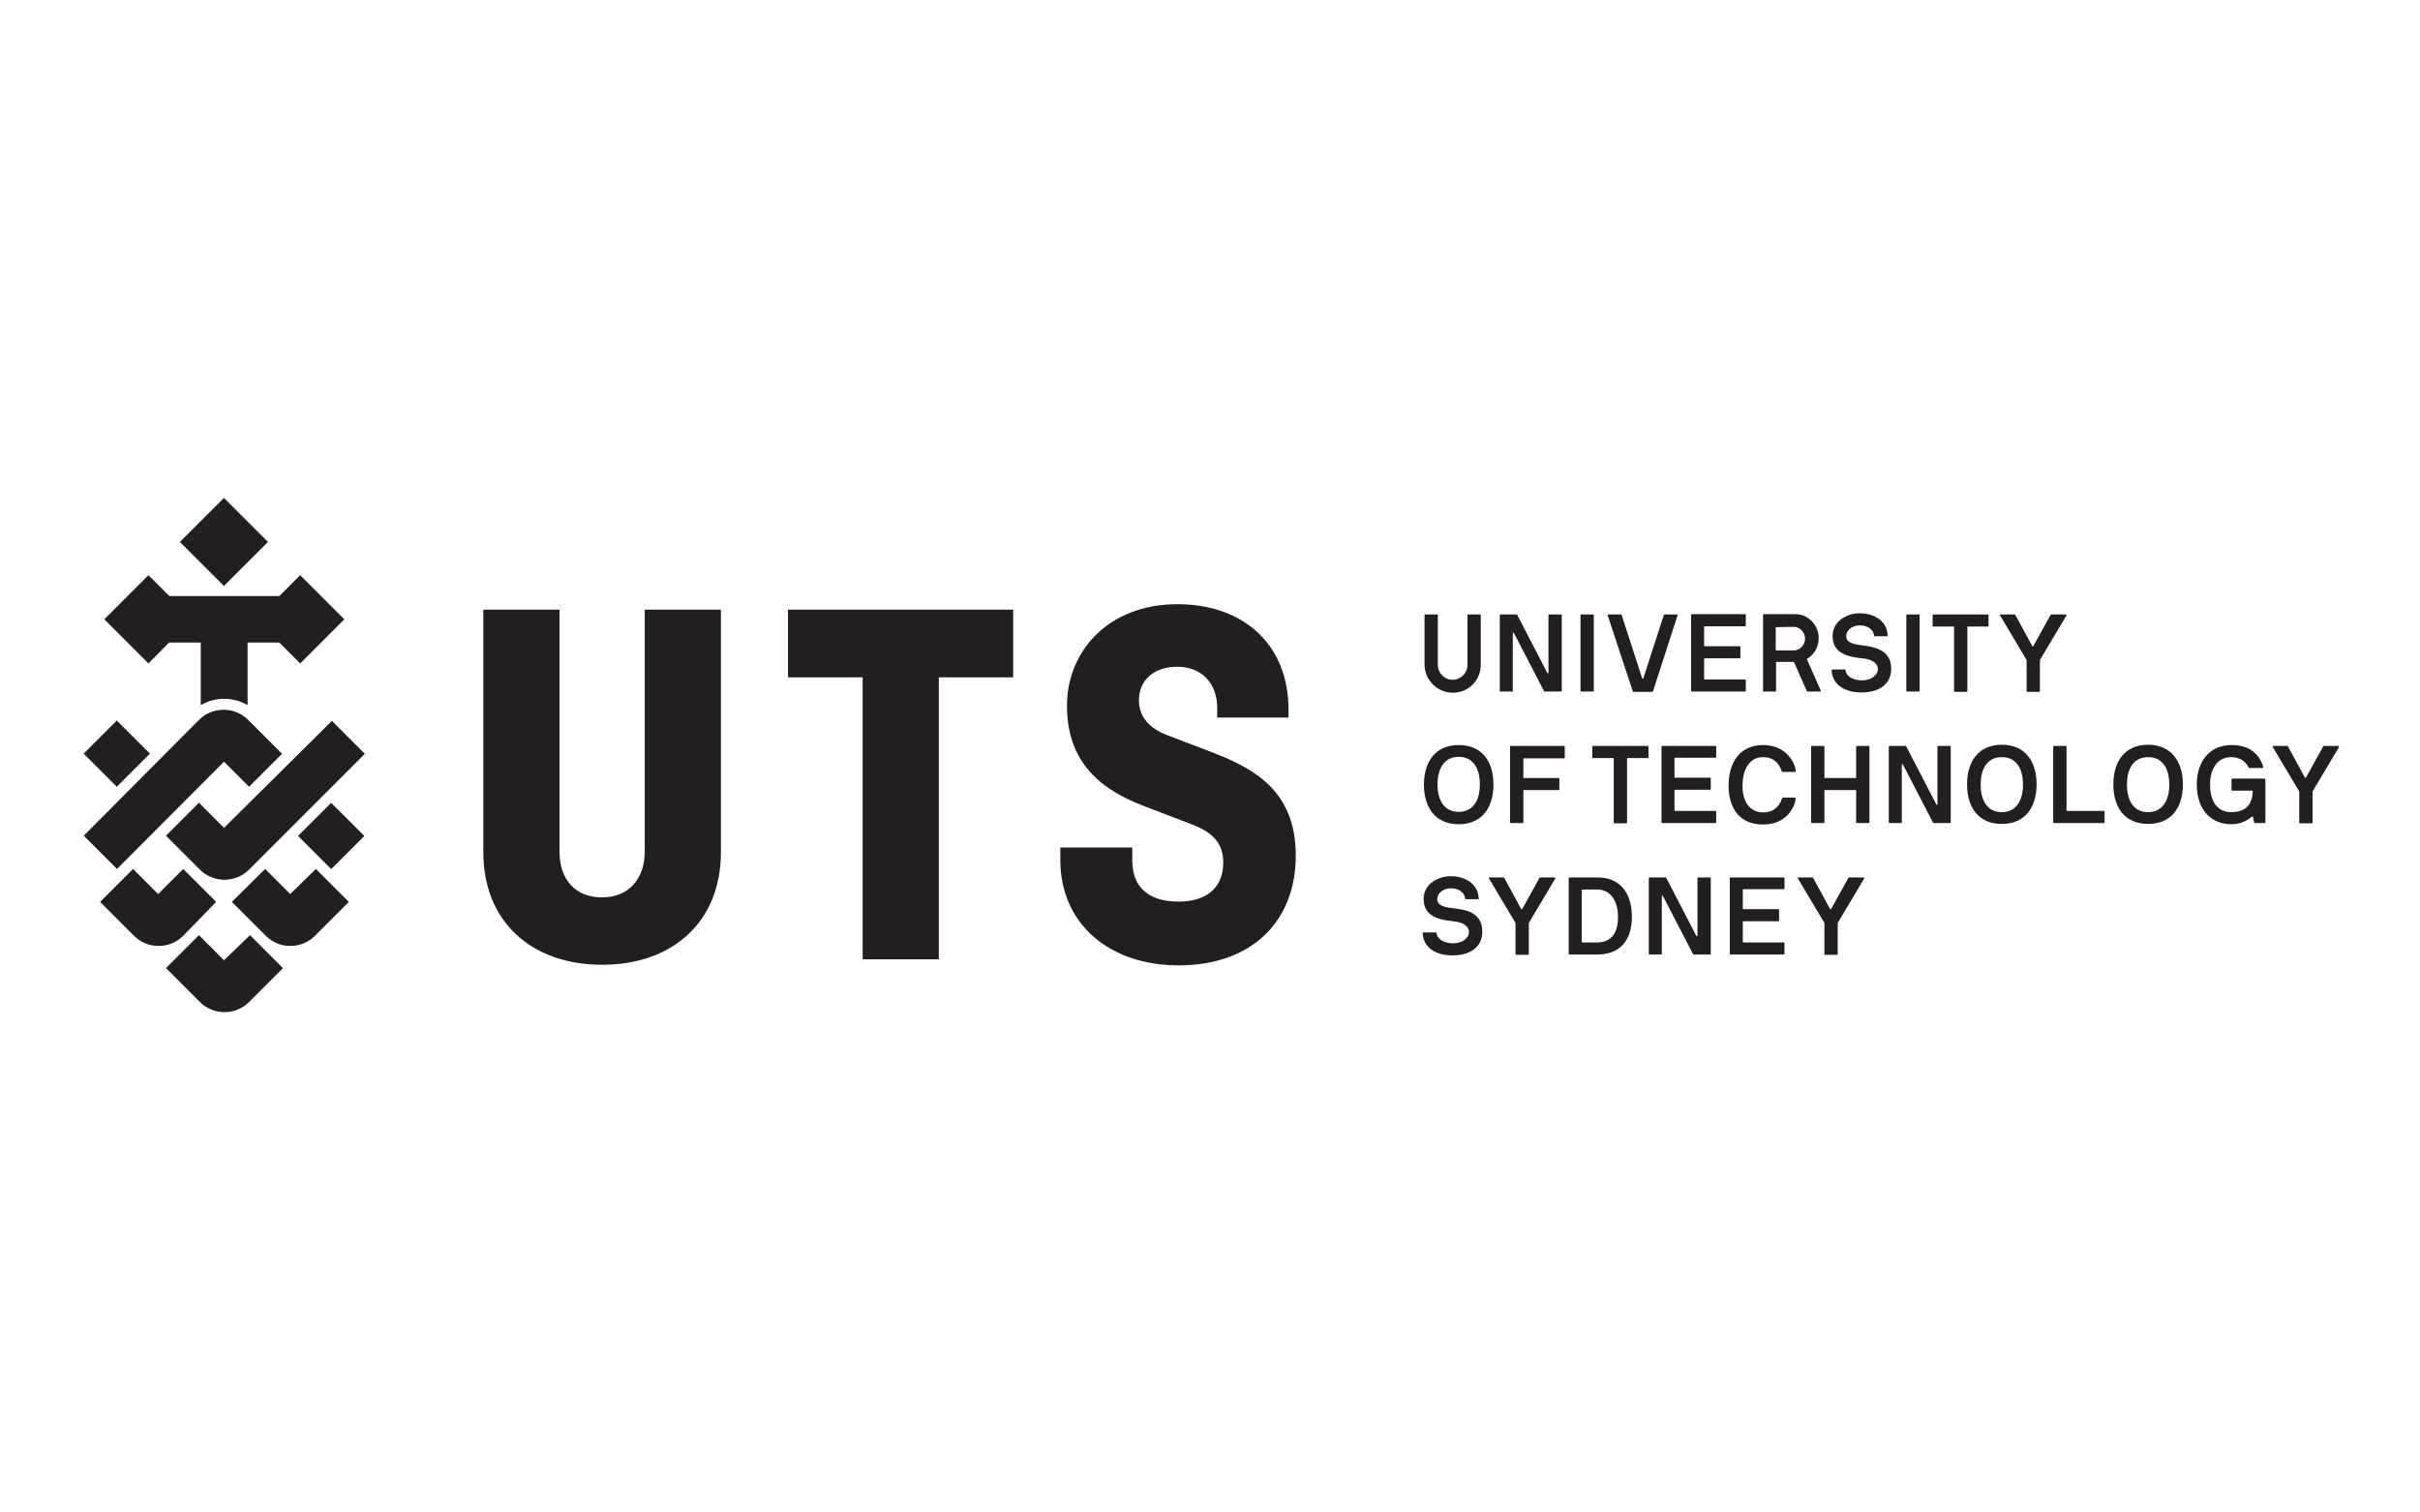 <svg xmlns="http://www.w3.org/2000/svg" xmlns:xlink="http://www.w3.org/1999/xlink" version="1.1" width="1280pt" height="800pt" viewBox="0 0 1280 800">
<defs>
<clipPath id="clip_0">
<path transform="matrix(1,0,0,-1,0,800)" d="M0 800H1280V0H0Z"/>
</clipPath>
</defs>
<g id="layer_1" data-name="Layer 1">
<path transform="matrix(1,0,0,-1,416.796,358.265)" d="M0 0H39.487V-149.155H79.773V0H119.1V35.81H0Z" fill="#231f20"/>
<g clip-path="url(#clip_0)">
<path transform="matrix(1,0,0,-1,341.02,450.348)" d="M0 0C0-14.867-8.792-24.3-22.541-24.3-36.609-24.3-45.082-15.027-45.082 0V127.893H-85.368V-.479C-85.368-37.089-59.95-59.949-22.541-59.949 14.868-59.949 40.286-37.089 40.286-.479V127.893H0Z" fill="#231f20"/>
<path transform="matrix(1,0,0,-1,640.289,397.592)" d="M0 0-23.021 8.792C-35.65 13.588-37.888 21.742-37.888 27.177-37.888 37.249-30.534 44.922-17.585 44.922-4.956 44.922 3.517 36.449 3.517 23.181V18.065H41.245V22.221C41.245 56.592 17.585 78.015-17.585 78.015-54.514 78.015-75.936 52.596-75.936 24.459-75.936-2.558-61.868-18.704-35.17-28.776L-9.272-38.688C2.238-43.164 6.715-49.398 6.715-58.671 6.715-71.62-1.758-79.294-16.946-79.294-32.133-79.294-41.405-72.26-41.405-57.392V-50.678H-79.453V-57.232C-79.453-91.604-52.916-113.025-16.946-113.025 22.541-113.025 45.082-89.045 45.082-54.994 45.082-20.623 23.021-8.793 0 0" fill="#231f20"/>
<path transform="matrix(1,0,0,-1,44.246,398.622)" d="M0 0 17.521 17.521 35.043 0 17.521-17.521Z" fill="#231f20"/>
<path transform="matrix(1,0,0,-1,118.487,402.867)" d="M0 0 13.269-13.27 30.694 4.156 12.79 22.061C5.595 29.255-6.075 29.255-13.269 22.061L-74.178-39.167-56.592-56.753Z" fill="#231f20"/>
<path transform="matrix(1,0,0,-1,114.331,477.045)" d="M0 0-17.425 17.425-30.694 4.156-43.963 17.425-61.389 0-43.483-17.905C-36.29-25.1-24.62-25.1-17.425-17.905Z" fill="#231f20"/>
<path transform="matrix(1,0,0,-1,118.487,507.899)" d="M0 0-13.269 13.269-30.694-4.156-12.789-22.062C-5.595-29.255 6.075-29.255 13.269-22.062L31.174-4.156 13.749 13.269Z" fill="#231f20"/>
<path transform="matrix(1,0,0,-1,153.498,472.889)" d="M0 0-13.269 13.269-30.854-4.156-12.949-22.062C-5.755-29.256 5.915-29.256 13.109-22.062L31.014-4.156 13.588 13.269Z" fill="#231f20"/>
<path transform="matrix(1,0,0,-1,157.641,442.165)" d="M0 0 17.521 17.521 35.043 0 17.521-17.521Z" fill="#231f20"/>
<path transform="matrix(1,0,0,-1,118.487,437.878)" d="M0 0-13.269 13.269-30.694-4.156-12.789-22.062C-5.595-29.256 6.075-29.256 13.269-22.062L74.498 39.167 57.072 56.592Z" fill="#231f20"/>
<path transform="matrix(1,0,0,-1,95.157,286.646)" d="M0 0 23.293 23.283 46.576-.01 23.283-23.293Z" fill="#231f20"/>
<path transform="matrix(1,0,0,-1,89.392,339.88)" d="M0 0H16.786V-33.092C24.459-28.616 33.891-28.616 41.565-33.092V0H58.351L69.381-11.031 92.722 12.31 69.381 35.65 58.351 24.62H.16L-10.871 35.65-34.211 12.31-10.871-11.031Z" fill="#231f20"/>
<path transform="matrix(1,0,0,-1,768.501,480.402)" d="M0 0C-3.996 .479-8.313 1.279-8.313 4.796-8.313 7.993-5.115 10.551-1.119 10.551 3.678 10.551 6.396 7.674 6.396 5.116 6.396 4.956 6.555 4.796 6.715 4.796H13.429C13.589 4.796 13.589 4.956 13.589 5.116 13.589 12.63 6.555 16.946-1.118 16.946-8.313 16.946-15.507 12.47-15.507 4.956-15.507-3.197-9.432-5.915 0-6.874 5.915-7.354 8.474-9.911 8.474-12.47 8.474-15.827 4.956-18.544 0-18.544-4.955-18.544-8.632-15.986-8.632-13.109-8.632-12.949-8.792-12.789-8.952-12.789H-15.666C-15.826-12.789-15.986-12.949-15.986-13.109-15.986-18.544-11.67-24.939-.159-24.939 9.593-24.939 15.508-20.143 15.508-12.47 15.667-1.918 6.075-.64 0 0" fill="#231f20"/>
<path transform="matrix(1,0,0,-1,822.216,464.096)" d="M0 0H-7.514C-7.673 0-7.833 0-7.993-.32L-17.105-16.786C-17.265-16.946-17.425-16.946-17.585-16.786L-26.537-.32C-26.697-.16-26.697 0-27.017 0H-34.53C-34.69 0-34.851-.16-34.69-.479L-20.782-23.82C-20.622-23.98-20.622-24.14-20.622-24.3V-40.606C-20.622-40.766-20.462-40.926-20.303-40.926H-13.908C-13.748-40.926-13.588-40.766-13.588-40.606V-24.3C-13.588-24.14-13.588-24.14-13.428-23.82L.48-.479C.32-.16 .16 0 0 0" fill="#231f20"/>
<path transform="matrix(1,0,0,-1,904.547,464.096)" d="M0 0H-6.395C-6.554 0-6.714-.16-6.714-.32V-30.854C-6.714-31.174-7.193-31.334-7.354-30.854L-23.181-.32C-23.181-.16-23.34 0-23.5 0H-32.133C-32.293 0-32.452-.16-32.452-.32V-40.446C-32.452-40.606-32.293-40.766-32.293-40.766H-25.898C-25.738-40.766-25.578-40.606-25.578-40.446V-9.912C-25.578-9.592-25.099-9.433-24.938-9.912L-9.112-40.446C-9.112-40.606-8.952-40.766-8.633-40.766H0C.16-40.766 .32-40.606 .32-40.446V-.32C.32-.16 .16 0 0 0" fill="#231f20"/>
<path transform="matrix(1,0,0,-1,943.555,464.096)" d="M0 0H-28.297C-28.456 0-28.616-.16-28.616-.32V-40.446C-28.616-40.606-28.456-40.766-28.297-40.766H0C.159-40.766 .319-40.606 .319-40.446V-34.691C.319-34.531 .16-34.371 0-34.371H-21.422C-21.582-34.371-21.742-34.212-21.742-34.052V-23.501C-21.742-23.341-21.582-23.181-21.422-23.181H-2.878C-2.718-23.181-2.559-23.021-2.559-22.861V-17.105C-2.559-16.946-2.718-16.786-2.878-16.786H-21.422C-21.582-16.786-21.742-16.626-21.742-16.467V-6.555C-21.742-6.395-21.582-6.235-21.422-6.235H0C.159-6.235 .319-6.075 .319-5.915V-.16C.319-.16 .159 0 0 0" fill="#231f20"/>
<path transform="matrix(1,0,0,-1,844.917,498.467)" d="M0 0H-7.993C-8.153 0-8.313 .159-8.313 .319V27.816C-8.313 27.977-8.313 27.977-8.153 27.977H-.159C6.715 27.977 10.871 22.221 10.871 13.588 11.031 4.796 7.034 0 0 0M0 34.371H-14.867C-15.027 34.371-15.188 34.211-15.188 34.051V-6.075C-15.188-6.235-15.027-6.395-14.867-6.395H0C12.15-6.395 18.225 1.278 18.225 13.588 18.225 25.738 12.31 34.371 0 34.371" fill="#231f20"/>
<path transform="matrix(1,0,0,-1,985.6,464.096)" d="M0 0H-7.515C-7.674 0-7.834 0-7.994-.32L-17.106-16.786C-17.266-16.946-17.426-16.946-17.586-16.786L-26.538-.32C-26.698-.16-26.698 0-27.018 0H-34.531C-34.691 0-34.852-.16-34.691-.479L-20.783-23.82C-20.623-23.98-20.623-24.14-20.623-24.3V-40.606C-20.623-40.766-20.463-40.926-20.304-40.926H-13.909C-13.749-40.926-13.589-40.766-13.589-40.606V-24.3C-13.589-24.14-13.589-24.14-13.429-23.82L.479-.479C.319-.16 .159 0 0 0" fill="#231f20"/>
<path transform="matrix(1,0,0,-1,827.332,394.554)" d="M0 0H-28.296C-28.456 0-28.616-.16-28.616-.32V-40.446C-28.616-40.606-28.456-40.766-28.296-40.766H-21.901C-21.742-40.766-21.582-40.606-21.582-40.446V-23.5C-21.582-23.34-21.582-23.34-21.422-23.34H-2.878C-2.718-23.34-2.558-23.181-2.558-23.021V-17.266C-2.558-17.106-2.718-16.946-2.878-16.946H-21.422C-21.582-16.946-21.582-16.946-21.582-16.786V-6.714C-21.582-6.555-21.582-6.555-21.422-6.555H0C.16-6.555 .319-6.395 .319-6.235V-.48C.319-.16 .16 0 0 0" fill="#231f20"/>
<path transform="matrix(1,0,0,-1,1058.817,429.565)" d="M0 0C-7.193 0-11.19 5.436-11.19 14.548-11.19 23.66-7.193 29.096 0 29.096 7.194 29.096 11.19 23.66 11.19 14.548 11.19 5.596 7.194 0 0 0M0 35.65C-12.149 35.65-18.385 27.018-18.385 14.708-18.385 2.398-12.31-6.234 0-6.234 12.15-6.234 18.385 2.398 18.385 14.708 18.385 26.857 12.31 35.65 0 35.65" fill="#231f20"/>
<path transform="matrix(1,0,0,-1,1236.748,394.554)" d="M0 0H-7.514C-7.673 0-7.833 0-7.993-.32L-17.105-16.786C-17.266-16.946-17.425-16.946-17.585-16.786L-26.537-.32C-26.697-.16-26.697 0-27.017 0H-34.53C-34.69 0-34.851-.16-34.69-.48L-20.782-23.82C-20.622-23.98-20.622-24.14-20.622-24.299V-40.606C-20.622-40.766-20.463-40.926-20.303-40.926H-13.908C-13.748-40.926-13.588-40.766-13.588-40.606V-24.299C-13.588-24.14-13.588-24.14-13.429-23.82L.48-.48C.32-.16 .16 0 0 0" fill="#231f20"/>
<path transform="matrix(1,0,0,-1,1112.853,428.926)" d="M0 0H-19.664C-19.823 0-19.823 0-19.823 .16V34.052C-19.823 34.211-19.983 34.372-20.144 34.372H-26.538C-26.697 34.372-26.857 34.211-26.857 34.052V-6.074C-26.857-6.234-26.698-6.395-26.538-6.395H0C.16-6.395 .319-6.234 .319-6.074V-.319C.319-.159 .16 0 0 0" fill="#231f20"/>
<path transform="matrix(1,0,0,-1,1136.192,429.565)" d="M0 0C-7.193 0-11.19 5.436-11.19 14.548-11.19 23.66-7.193 29.096 0 29.096 7.194 29.096 11.191 23.66 11.191 14.548 11.191 5.596 7.194 0 0 0M0 35.65C-12.149 35.65-18.384 27.018-18.384 14.708-18.384 2.398-12.31-6.234 0-6.234 12.311-6.234 18.385 2.398 18.385 14.708 18.385 26.857 12.15 35.65 0 35.65" fill="#231f20"/>
<path transform="matrix(1,0,0,-1,771.539,400.31)" d="M0 0C7.193 0 11.19-5.436 11.19-14.548 11.19-23.66 7.193-29.096 0-29.096-7.194-29.096-11.19-23.66-11.19-14.548-11.19-5.596-7.194 0 0 0M0-35.65C12.149-35.65 18.385-27.018 18.385-14.708 18.385-2.398 12.31 6.235 0 6.235-12.15 6.235-18.385-2.398-18.385-14.708-18.385-26.857-12.31-35.65 0-35.65" fill="#231f20"/>
<path transform="matrix(1,0,0,-1,1197.581,411.82)" d="M0 0H-17.105C-17.266 0-17.266-.159-17.266-.319V-6.074C-17.266-6.234-17.266-6.395-17.105-6.395H-6.234C-6.075-6.395-6.075-6.395-6.075-6.554V-7.193C-6.555-15.507-11.67-17.745-17.425-17.745-24.619-17.745-28.616-12.31-28.616-3.197-28.616 5.596-24.459 11.351-17.425 11.351-13.589 11.351-10.071 9.593-8.313 6.075-8.313 5.915-8.153 5.596-7.673 5.596H-.799C-.64 5.596-.479 5.756-.479 6.075-2.397 12.63-7.354 17.746-17.266 17.746-28.936 17.746-35.649 8.953-35.649-3.197-35.649-15.507-28.936-24.14-17.266-24.14-12.629-24.14-9.272-22.381-6.555-20.143-6.234-19.982-6.074-19.982-5.915-20.303L-5.275-23.34C-5.275-23.5-5.115-23.5-4.955-23.5H.32C.479-23.5 .64-23.5 .64-23.34V-.319C.32-.159 .16 0 0 0" fill="#231f20"/>
<path transform="matrix(1,0,0,-1,932.523,400.469)" d="M0 0C7.354 0 9.272-5.755 9.912-7.514 9.912-7.673 10.071-7.833 10.231-7.833H16.946C17.105-7.833 17.266-7.673 17.266-7.514 17.266-3.997 12.949 6.395 0 6.395-12.149 6.395-18.225-2.718-18.225-15.028-18.225-27.337-12.149-35.65 0-35.65 13.749-35.65 17.266-24.459 17.266-21.742 17.266-21.583 17.266-21.422 16.946-21.422H10.392C10.231-21.422 10.072-21.583 10.072-21.742 9.592-23.181 7.514-29.255 .16-29.255-6.714-29.255-10.871-23.98-10.871-15.187-10.871-6.075-6.874 0 0 0" fill="#231f20"/>
<path transform="matrix(1,0,0,-1,907.425,394.554)" d="M0 0H-28.296C-28.456 0-28.616-.16-28.616-.32V-40.446C-28.616-40.606-28.456-40.766-28.296-40.766H0C.16-40.766 .319-40.606 .319-40.446V-34.691C.319-34.531 .16-34.372 0-34.372H-21.422C-21.582-34.372-21.742-34.211-21.742-34.051V-23.5C-21.742-23.34-21.582-23.181-21.422-23.181H-2.878C-2.718-23.181-2.558-23.021-2.558-22.861V-17.106C-2.558-16.946-2.718-16.786-2.878-16.786H-21.422C-21.582-16.786-21.742-16.626-21.742-16.466V-6.555C-21.742-6.395-21.582-6.235-21.422-6.235H0C.16-6.235 .319-6.075 .319-5.915V-.16C.319-.16 .16 0 0 0" fill="#231f20"/>
<path transform="matrix(1,0,0,-1,871.455,394.554)" d="M0 0H-28.936C-29.096 0-29.256-.16-29.256-.32V-6.075C-29.256-6.235-29.096-6.395-28.936-6.395H-18.225C-18.064-6.395-17.905-6.554-17.905-6.714V-40.606C-17.905-40.766-17.745-40.926-17.585-40.926H-11.19C-11.03-40.926-10.871-40.766-10.871-40.606V-6.714C-10.871-6.555-10.711-6.395-10.551-6.395H.16C.319-6.395 .479-6.235 .479-6.075V-.32C.319-.16 .16 0 0 0" fill="#231f20"/>
<path transform="matrix(1,0,0,-1,988.477,394.554)" d="M0 0H-6.395C-6.555 0-6.714-.16-6.714-.32V-16.786C-6.714-16.946-6.714-16.946-6.874-16.946H-23.34C-23.5-16.946-23.5-16.946-23.5-16.786V-.32C-23.5-.16-23.66 0-23.819 0H-30.215C-30.374 0-30.534-.16-30.534-.32V-40.446C-30.534-40.606-30.374-40.766-30.215-40.766H-23.819C-23.66-40.766-23.5-40.606-23.5-40.446V-23.5C-23.5-23.34-23.5-23.34-23.34-23.34H-6.874C-6.714-23.34-6.714-23.34-6.714-23.5V-40.446C-6.714-40.606-6.555-40.766-6.395-40.766H0C.16-40.766 .32-40.606 .32-40.446V-.32C.32-.16 .16 0 0 0" fill="#231f20"/>
<path transform="matrix(1,0,0,-1,1031.48,394.554)" d="M0 0H-6.395C-6.555 0-6.714-.16-6.714-.32V-30.854C-6.714-31.174-7.193-31.333-7.354-30.854L-23.181-.32C-23.181-.16-23.34 0-23.5 0H-32.133C-32.293 0-32.453-.16-32.453-.32V-40.446C-32.453-40.606-32.293-40.766-32.293-40.766H-25.898C-25.738-40.766-25.578-40.606-25.578-40.446V-9.912C-25.578-9.592-25.099-9.432-24.938-9.912L-9.112-40.446C-9.112-40.606-8.952-40.766-8.633-40.766H0C.16-40.766 .32-40.606 .32-40.446V-.32C.32-.16 .16 0 0 0" fill="#231f20"/>
<path transform="matrix(1,0,0,-1,894.795,365.778)" d="M0 0H28.297C28.457 0 28.616 .16 28.616 .319V6.075C28.616 6.234 28.457 6.395 28.297 6.395H6.875C6.715 6.395 6.555 6.554 6.555 6.714V17.265C6.555 17.425 6.715 17.585 6.875 17.585H25.419C25.579 17.585 25.739 17.745 25.739 17.905V23.66C25.739 23.82 25.579 23.979 25.419 23.979H6.875C6.715 23.979 6.555 24.14 6.555 24.299V34.211C6.555 34.371 6.715 34.531 6.875 34.531H28.297C28.457 34.531 28.616 34.69 28.616 34.851V40.605C28.616 40.766 28.457 40.925 28.297 40.925H0C-.159 40.925-.319 40.766-.319 40.605V.16C-.319 0-.159 0 0 0" fill="#231f20"/>
<path transform="matrix(1,0,0,-1,863.621,365.619)" d="M0 0C0-.16 .16-.32 .32-.32H10.392C10.552-.32 10.712-.16 10.712 0L23.66 40.126C23.66 40.286 23.66 40.606 23.341 40.606H16.786C16.627 40.606 16.627 40.606 16.467 40.446L5.596 6.874C5.436 6.555 5.116 6.555 4.956 6.874L-5.915 40.446C-5.915 40.606-6.074 40.606-6.234 40.606H-12.949C-13.108 40.606-13.269 40.446-13.269 40.126Z" fill="#231f20"/>
<path transform="matrix(1,0,0,-1,1008.62,365.778)" d="M0 0H6.395C6.554 0 6.714 .16 6.714 .319V40.446C6.714 40.605 6.555 40.766 6.395 40.766H0C-.16 40.766-.32 40.605-.32 40.446V.16C-.32 0-.16 0 0 0" fill="#231f20"/>
<path transform="matrix(1,0,0,-1,836.284,365.778)" d="M0 0H6.395C6.555 0 6.715 .16 6.715 .319V40.446C6.715 40.605 6.555 40.766 6.395 40.766H0C-.159 40.766-.319 40.605-.319 40.446V.16C-.319 0-.159 0 0 0" fill="#231f20"/>
<path transform="matrix(1,0,0,-1,939.238,331.727)" d="M0 0C0 .16 0 .16 0 0L9.592 .16C12.629 .16 15.507-2.558 15.507-6.075 15.507-9.432 12.789-12.15 9.752-12.31H.319C.16-12.31 0-12.15 0-11.99ZM-6.555-34.051H-.16C0-34.051 .16-33.892 .16-33.732V-18.544C.16-18.385 .16-18.385 .319-18.385H9.432C9.592-18.385 9.592-18.544 9.752-18.705L16.466-33.892C16.466-33.892 16.626-34.051 16.786-34.051H23.5C23.66-34.051 23.979-33.892 23.82-33.572L16.466-16.946V-16.786C20.143-14.708 22.701-10.711 22.701-5.755 22.701 1.279 16.945 6.874 10.551 6.874H-6.395C-6.555 6.874-6.714 6.714-6.714 6.554V-33.892C-6.874-34.051-6.715-34.051-6.555-34.051" fill="#231f20"/>
<path transform="matrix(1,0,0,-1,1040.753,331.407)" d="M0 0H10.711C10.871 0 11.03 .16 11.03 .319V6.075C11.03 6.234 10.871 6.395 10.711 6.395H-18.225C-18.385 6.395-18.545 6.234-18.545 6.075V.319C-18.545 .16-18.385 0-18.225 0H-7.514C-7.354 0-7.194-.16-7.194-.32V-34.211C-7.194-34.371-7.034-34.531-6.874-34.531H-.479C-.319-34.531-.16-34.371-.16-34.211V-.32C-.32-.16-.16 0 0 0" fill="#231f20"/>
<path transform="matrix(1,0,0,-1,793.44,365.778)" d="M0 0H6.395C6.555 0 6.715 .16 6.715 .319V30.854C6.715 31.174 7.194 31.333 7.354 30.854L23.181 .319C23.181 .16 23.341 0 23.66 0H32.293C32.453 0 32.612 .16 32.612 .319V40.446C32.612 40.605 32.453 40.766 32.293 40.766H25.898C25.738 40.766 25.578 40.605 25.578 40.446V9.912C25.578 9.592 25.099 9.432 24.939 9.912L9.112 40.446C9.112 40.605 8.952 40.766 8.793 40.766H.16C0 40.766-.16 40.605-.16 40.446V.16C-.16 0 0 0 0 0" fill="#231f20"/>
<path transform="matrix(1,0,0,-1,984.8,341.319)" d="M0 0C-3.997 .479-8.313 1.279-8.313 4.796-8.313 7.993-5.115 10.551-1.119 10.551 3.677 10.551 6.395 7.673 6.395 5.116 6.395 4.956 6.555 4.796 6.715 4.796H13.429C13.589 4.796 13.589 4.956 13.589 5.116 13.589 12.629 6.555 16.945-1.119 16.945-8.313 16.945-15.507 12.469-15.507 4.956-15.507-3.198-9.432-5.915 0-6.875 5.915-7.354 8.473-9.912 8.473-12.47 8.473-15.827 4.956-18.544 0-18.544-4.956-18.544-8.633-15.987-8.633-13.109-8.633-12.949-8.793-12.79-8.952-12.79H-15.667C-15.827-12.79-15.986-12.949-15.986-13.109-15.986-18.544-11.67-24.939-.16-24.939 9.592-24.939 15.507-20.144 15.507-12.47 15.507-2.079 6.075-.799 0 0" fill="#231f20"/>
<path transform="matrix(1,0,0,-1,1092.55,325.013)" d="M0 0H-7.514C-7.674 0-7.834 0-7.994-.32L-17.106-16.786C-17.266-16.946-17.426-16.946-17.586-16.786L-26.538-.32C-26.698-.16-26.698 0-27.018 0H-34.531C-34.691 0-34.852-.16-34.691-.479L-20.783-23.82C-20.623-23.98-20.623-24.14-20.623-24.3V-40.606C-20.623-40.766-20.463-40.926-20.304-40.926H-13.908C-13.749-40.926-13.589-40.766-13.589-40.606V-24.3C-13.589-24.14-13.589-24.14-13.429-23.82L.479-.479C.479-.16 .159 0 0 0" fill="#231f20"/>
<path transform="matrix(1,0,0,-1,768.501,366.418)" d="M0 0C8.153 0 14.708 6.555 14.708 14.708V41.085C14.708 41.245 14.548 41.405 14.389 41.405H7.994C7.834 41.405 7.674 41.245 7.674 41.085V14.708C7.674 10.391 4.157 6.874-.159 6.874-4.476 6.874-7.993 10.391-7.993 14.708V41.085C-7.993 41.245-8.152 41.405-8.313 41.405H-14.707C-14.867 41.405-15.027 41.245-15.027 41.085V14.708C-14.867 6.555-8.152 0 0 0" fill="#231f20"/>
</g>
</g>
</svg>
